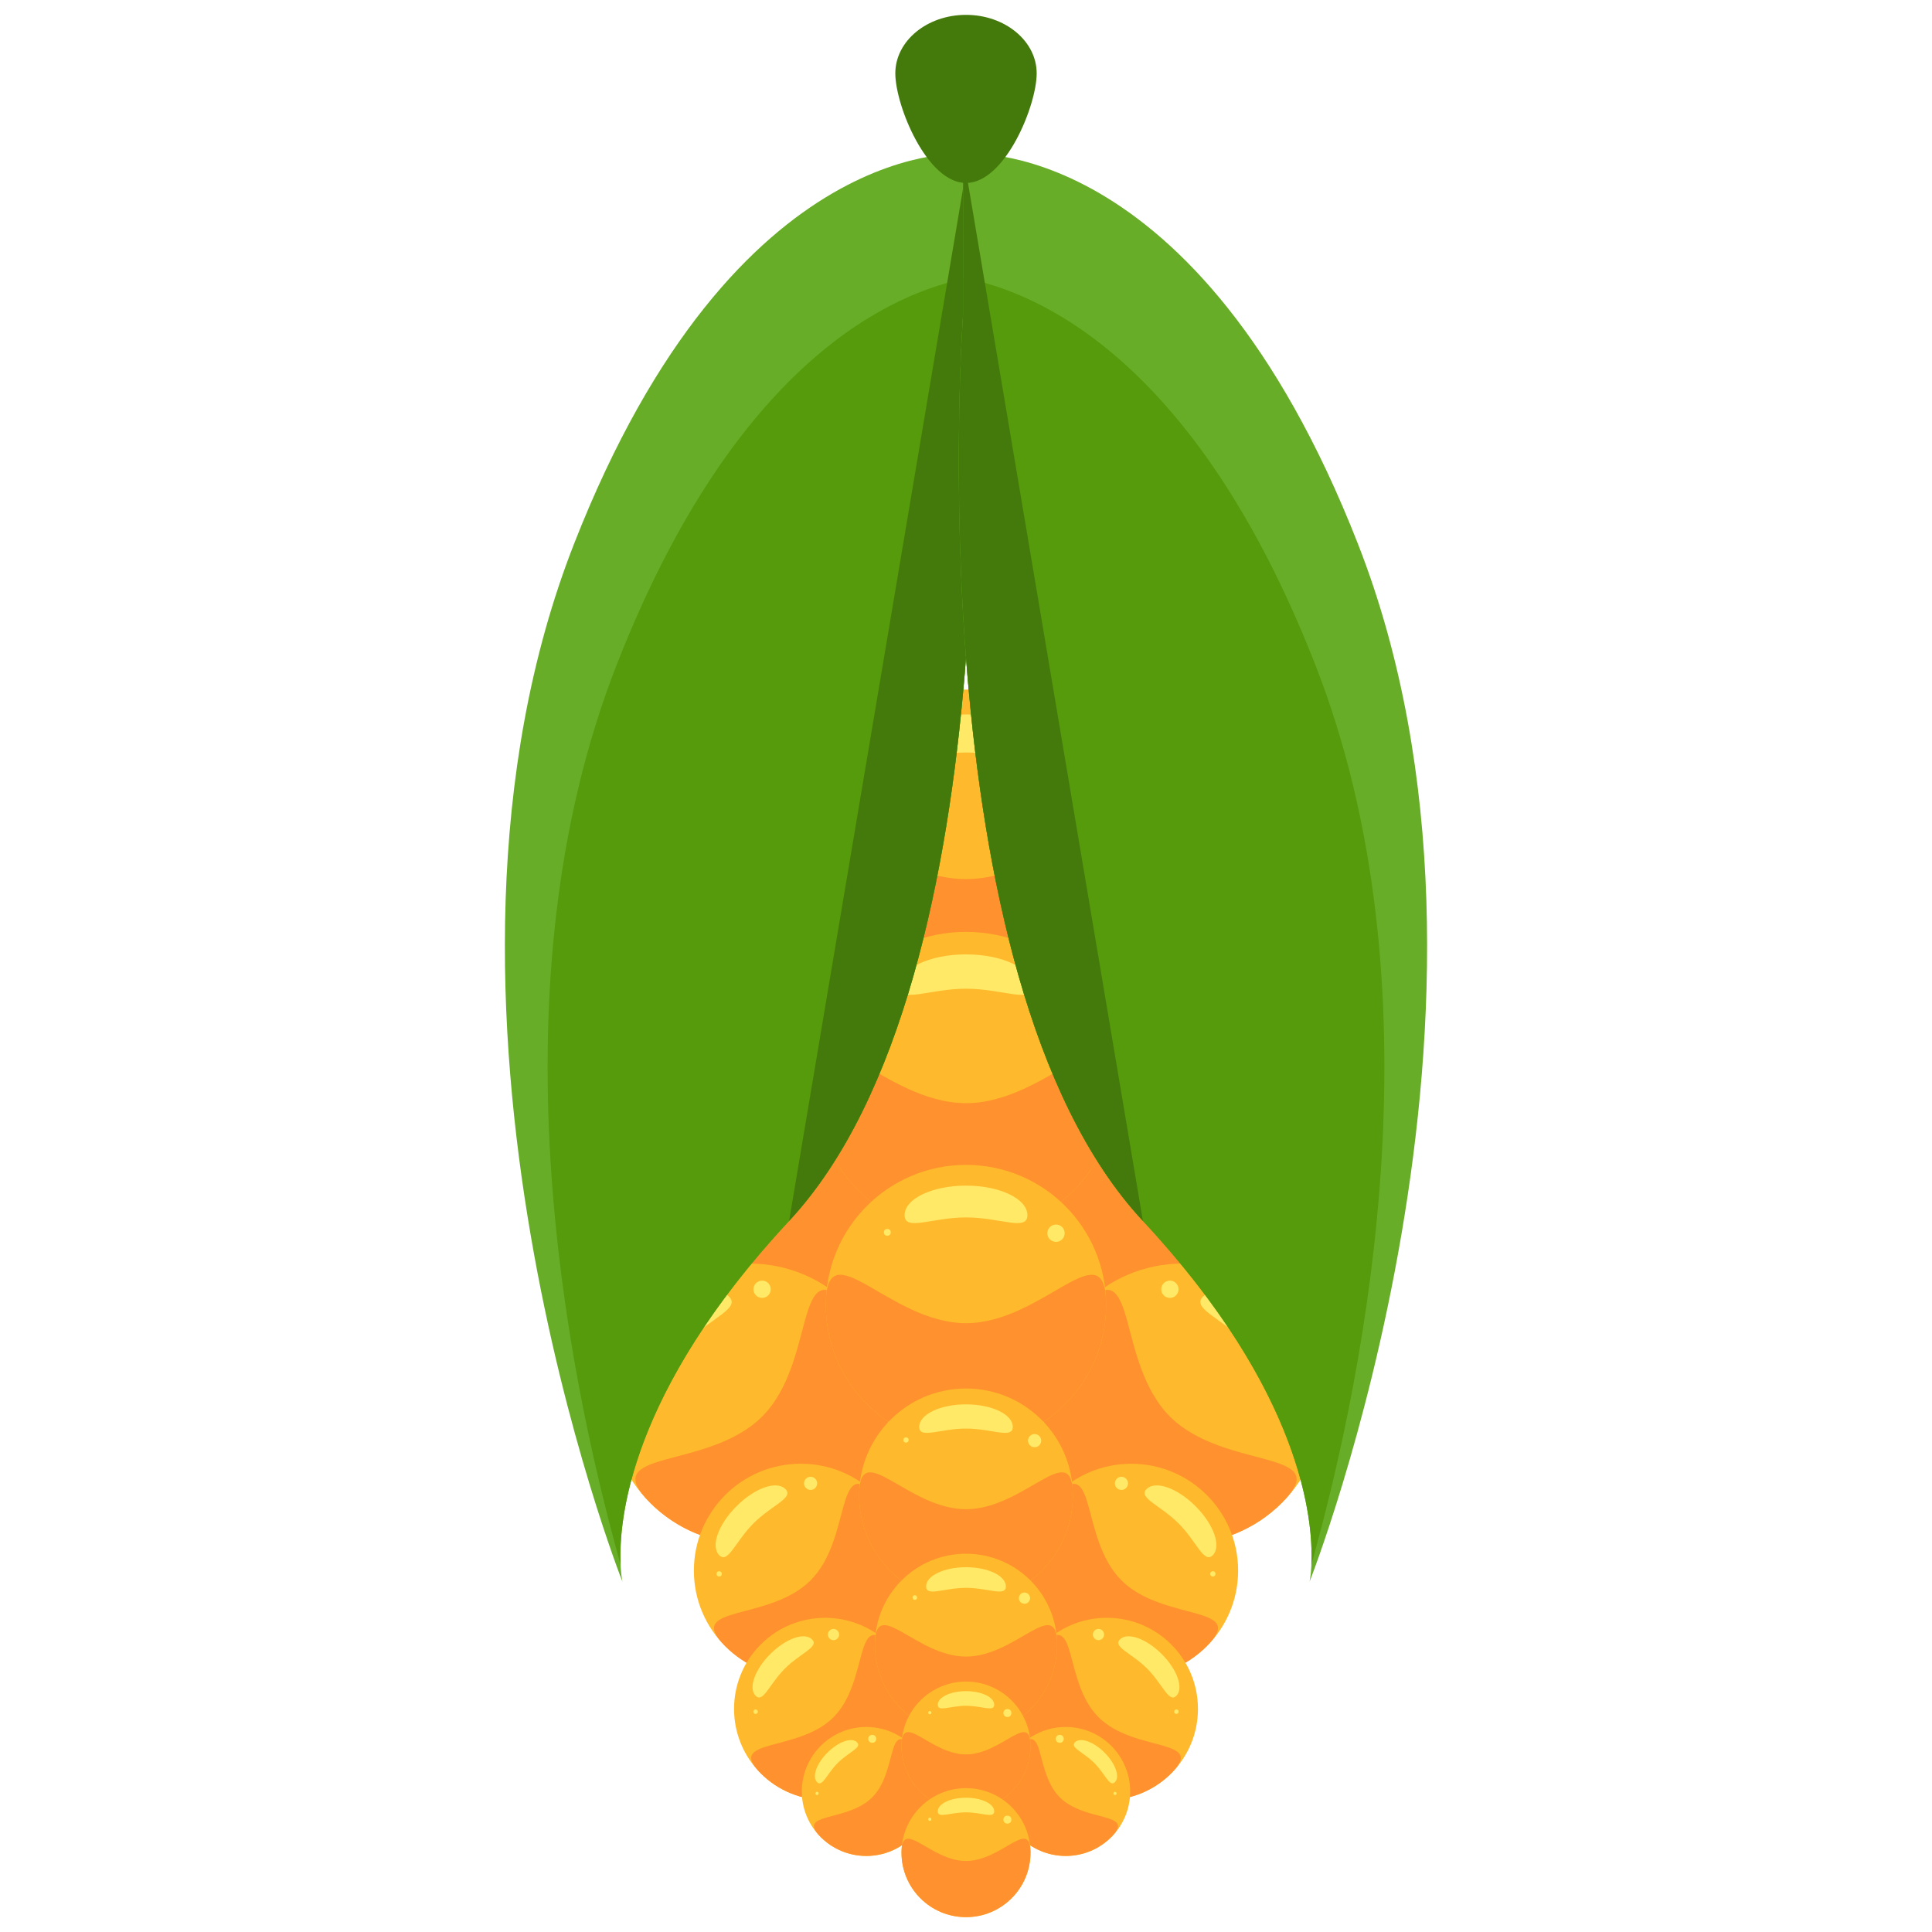 <?xml version="1.0" encoding="utf-8"?>
<!-- Generator: Adobe Illustrator 16.0.0, SVG Export Plug-In . SVG Version: 6.00 Build 0)  -->
<!DOCTYPE svg PUBLIC "-//W3C//DTD SVG 1.1//EN" "http://www.w3.org/Graphics/SVG/1.1/DTD/svg11.dtd">
<svg version="1.1" id="Layer_1" xmlns="http://www.w3.org/2000/svg" xmlns:xlink="http://www.w3.org/1999/xlink" x="0px" y="0px"
	 width="65px" height="65px" viewBox="0 0 65 65" enable-background="new 0 0 65 65" xml:space="preserve">
<g>
	<g>
		<g>
			<g>
				<g>
					<g>
						<g>
							<circle fill="#FFB92C" cx="23.772" cy="32.814" r="5.643"/>
							<path fill="#FF912E" d="M27.763,28.824c2.204,2.204,2.204,5.777,0.001,7.982c-2.204,2.203-5.777,2.203-7.982-0.002
								c-2.204-2.203,2.305-1.268,4.51-3.473C26.495,31.128,25.56,26.62,27.763,28.824z"/>
							<path fill="#FFE966" d="M22.964,28.51c0.465,0.465-0.721,0.845-1.687,1.81c-0.966,0.966-1.347,2.151-1.811,1.687
								c-0.465-0.467-0.059-1.626,0.905-2.591C21.338,28.45,22.497,28.044,22.964,28.51z"/>
							<circle fill="#FFE966" cx="24.29" cy="28.208" r="0.348"/>
							<circle fill="#FFE966" cx="19.462" cy="32.987" r="0.139"/>
						</g>
						<g>
							<circle fill="#FFB92C" cx="41.228" cy="32.814" r="5.644"/>
							<path fill="#FF912E" d="M37.236,28.824c-2.204,2.204-2.204,5.777,0,7.982c2.204,2.203,5.777,2.203,7.982-0.002
								c2.204-2.203-2.305-1.268-4.51-3.473C38.506,31.128,39.44,26.62,37.236,28.824z"/>
							<path fill="#FFE966" d="M42.037,28.51c-0.465,0.465,0.72,0.845,1.686,1.81c0.966,0.966,1.348,2.151,1.811,1.687
								c0.465-0.467,0.06-1.626-0.905-2.591C43.662,28.45,42.504,28.044,42.037,28.51z"/>
							<circle fill="#FFE966" cx="40.71" cy="28.208" r="0.347"/>
							<circle fill="#FFE966" cx="45.537" cy="32.987" r="0.139"/>
						</g>
					</g>
					<g>
						<circle fill="#FFB92C" cx="32.5" cy="28.844" r="5.644"/>
						<path fill="#FF912E" d="M38.144,28.844c0,3.117-2.526,5.643-5.644,5.643s-5.644-2.525-5.644-5.643
							c0-3.118,2.526,0.732,5.644,0.732S38.144,25.726,38.144,28.844z"/>
						<path fill="#FFE966" d="M34.973,25.226c0,0.657-1.107,0.091-2.473,0.091s-2.472,0.566-2.472-0.091
							c0-0.658,1.106-1.19,2.472-1.19S34.973,24.567,34.973,25.226z"/>
						<circle fill="#FFE966" cx="36.125" cy="25.953" r="0.348"/>
						<circle fill="#FFE966" cx="29.331" cy="25.917" r="0.14"/>
					</g>
				</g>
				<g>
					<g>
						<g>
							<circle fill="#FFB92C" cx="24.61" cy="40.044" r="5.103"/>
							<path fill="#FF912E" d="M28.219,36.436c1.992,1.994,1.992,5.225,0,7.219c-1.994,1.99-5.224,1.99-7.217-0.002
								c-1.994-1.992,2.083-1.146,4.077-3.139C27.07,38.52,26.225,34.441,28.219,36.436z"/>
							<path fill="#FFE966" d="M23.877,36.15c0.42,0.42-0.65,0.768-1.523,1.639c-0.871,0.873-1.219,1.943-1.637,1.523
								c-0.42-0.42-0.054-1.469,0.819-2.34C22.408,36.1,23.455,35.73,23.877,36.15z"/>
							<path fill="#FFE966" d="M25.299,35.656c0.126,0.123,0.126,0.322,0.003,0.445c-0.125,0.123-0.325,0.123-0.448,0
								c-0.121-0.121-0.121-0.322,0-0.445C24.977,35.535,25.177,35.535,25.299,35.656z"/>
							<path fill="#FFE966" d="M20.802,40.111c0.048,0.049,0.048,0.129,0,0.18c-0.05,0.047-0.132,0.047-0.178,0
								c-0.049-0.051-0.049-0.131,0-0.18C20.67,40.062,20.752,40.062,20.802,40.111z"/>
						</g>
						<g>
							<circle fill="#FFB92C" cx="40.39" cy="40.044" r="5.103"/>
							<path fill="#FF912E" d="M36.782,36.436c-1.993,1.994-1.993,5.225,0,7.219c1.993,1.99,5.224,1.99,7.216-0.002
								c1.994-1.992-2.082-1.146-4.076-3.139C37.93,38.52,38.775,34.441,36.782,36.436z"/>
							<path fill="#FFE966" d="M41.123,36.15c-0.42,0.42,0.651,0.768,1.523,1.639c0.872,0.873,1.218,1.943,1.638,1.523
								c0.421-0.42,0.052-1.469-0.82-2.34C42.593,36.1,41.544,35.73,41.123,36.15z"/>
							<circle fill="#FFE966" cx="39.923" cy="35.879" r="0.315"/>
							<circle fill="#FFE966" cx="44.288" cy="40.201" r="0.127"/>
						</g>
					</g>
					<g>
						<path fill="#FFB92C" d="M37.604,36.453c0,2.82-2.286,5.105-5.104,5.105s-5.104-2.285-5.104-5.105
							c0-2.816,2.286-5.101,5.104-5.101S37.604,33.637,37.604,36.453z"/>
						<path fill="#FF912E" d="M37.604,36.453c0,2.82-2.286,5.105-5.104,5.105s-5.104-2.285-5.104-5.105
							c0-2.816,2.286,0.662,5.104,0.662S37.604,33.637,37.604,36.453z"/>
						<path fill="#FFE966" d="M34.736,33.186c0,0.592-1.002,0.078-2.236,0.078s-2.235,0.514-2.235-0.078
							c0-0.598,1.001-1.077,2.235-1.077S34.736,32.588,34.736,33.186z"/>
						<circle fill="#FFE966" cx="35.776" cy="33.84" r="0.315"/>
						<circle fill="#FFE966" cx="29.635" cy="33.809" r="0.126"/>
					</g>
				</g>
				<g>
					<g>
						<g>
							<circle fill="#FFB92C" cx="25.208" cy="47.226" r="4.716"/>
							<path fill="#FF912E" d="M28.543,43.891c1.84,1.842,1.84,4.828,0,6.67c-1.843,1.842-4.828,1.842-6.67,0
								c-1.844-1.842,1.924-1.062,3.768-2.902C27.482,45.816,26.7,42.047,28.543,43.891z"/>
							<path fill="#FFE966" d="M24.531,43.627c0.387,0.389-0.604,0.709-1.408,1.514c-0.808,0.807-1.125,1.795-1.514,1.408
								c-0.389-0.391-0.05-1.359,0.756-2.164C23.174,43.578,24.142,43.238,24.531,43.627z"/>
							<circle fill="#FFE966" cx="25.64" cy="43.376" r="0.291"/>
							<circle fill="#FFE966" cx="21.607" cy="47.37" r="0.117"/>
						</g>
						<g>
							<circle fill="#FFB92C" cx="39.793" cy="47.226" r="4.716"/>
							<path fill="#FF912E" d="M36.459,43.891c-1.843,1.842-1.843,4.828-0.002,6.67c1.842,1.842,4.828,1.842,6.671,0
								s-1.925-1.062-3.767-2.902C37.519,45.816,38.299,42.047,36.459,43.891z"/>
							<path fill="#FFE966" d="M40.47,43.627c-0.388,0.389,0.603,0.709,1.408,1.514c0.806,0.807,1.124,1.795,1.514,1.408
								c0.389-0.391,0.049-1.359-0.758-2.164C41.828,43.578,40.858,43.238,40.47,43.627z"/>
							<circle fill="#FFE966" cx="39.36" cy="43.376" r="0.291"/>
							<circle fill="#FFE966" cx="43.395" cy="47.37" r="0.118"/>
						</g>
					</g>
					<g>
						<path fill="#FFB92C" d="M37.215,43.908c0,2.604-2.109,4.713-4.715,4.713c-2.604,0-4.716-2.109-4.716-4.713
							c0-2.607,2.111-4.717,4.716-4.717C35.105,39.191,37.215,41.301,37.215,43.908z"/>
						<path fill="#FF912E" d="M37.215,43.908c0,2.604-2.109,4.713-4.715,4.713c-2.604,0-4.716-2.109-4.716-4.713
							c0-2.607,2.111,0.609,4.716,0.609C35.105,44.518,37.215,41.301,37.215,43.908z"/>
						<path fill="#FFE966" d="M34.566,40.885c0,0.549-0.925,0.074-2.066,0.074s-2.066,0.475-2.066-0.074
							c0-0.553,0.925-0.996,2.066-0.996S34.566,40.332,34.566,40.885z"/>
						<circle fill="#FFE966" cx="35.528" cy="41.49" r="0.292"/>
						<circle fill="#FFE966" cx="29.853" cy="41.461" r="0.116"/>
					</g>
				</g>
				<g>
					<g>
						<g>
							<circle fill="#FFB92C" cx="26.941" cy="52.841" r="3.596"/>
							<path fill="#FF912E" d="M29.484,50.299c1.402,1.404,1.402,3.68,0,5.084c-1.405,1.404-3.682,1.404-5.086,0
								s1.467-0.809,2.873-2.213C28.676,51.768,28.079,48.893,29.484,50.299z"/>
							<path fill="#FFE966" d="M26.425,50.098c0.297,0.295-0.459,0.539-1.073,1.152c-0.615,0.615-0.856,1.371-1.154,1.074
								c-0.295-0.297-0.037-1.033,0.58-1.648C25.391,50.061,26.128,49.799,26.425,50.098z"/>
							<circle fill="#FFE966" cx="27.271" cy="49.906" r="0.221"/>
							<circle fill="#FFE966" cx="24.196" cy="52.951" r="0.089"/>
						</g>
						<g>
							<circle fill="#FFB92C" cx="38.06" cy="52.841" r="3.595"/>
							<path fill="#FF912E" d="M35.519,50.299c-1.405,1.404-1.405,3.68-0.003,5.084c1.404,1.404,3.682,1.404,5.086,0
								s-1.468-0.809-2.872-2.213C36.324,51.768,36.92,48.893,35.519,50.299z"/>
							<path fill="#FFE966" d="M38.575,50.098c-0.296,0.295,0.458,0.539,1.073,1.152c0.616,0.615,0.856,1.371,1.154,1.074
								c0.296-0.297,0.037-1.033-0.577-1.648S38.872,49.799,38.575,50.098z"/>
							<circle fill="#FFE966" cx="37.73" cy="49.906" r="0.221"/>
							<circle fill="#FFE966" cx="40.805" cy="52.951" r="0.089"/>
						</g>
					</g>
					<g>
						<circle fill="#FFB92C" cx="32.5" cy="50.311" r="3.596"/>
						<path fill="#FF912E" d="M36.096,50.311c0,1.986-1.609,3.594-3.596,3.594c-1.985,0-3.596-1.607-3.596-3.594
							c0-1.984,1.61,0.465,3.596,0.465C34.486,50.775,36.096,48.326,36.096,50.311z"/>
						<path fill="#FFE966" d="M34.074,48.006c0,0.418-0.705,0.057-1.574,0.057c-0.87,0-1.574,0.361-1.574-0.057
							c0-0.42,0.704-0.758,1.574-0.758C33.369,47.248,34.074,47.586,34.074,48.006z"/>
						<circle fill="#FFE966" cx="34.808" cy="48.469" r="0.222"/>
						<circle fill="#FFE966" cx="30.481" cy="48.447" r="0.089"/>
					</g>
				</g>
				<g>
					<g>
						<g>
							<path fill="#FFB92C" d="M29.93,55.326c1.194,1.197,1.194,3.139,0,4.336c-1.198,1.197-3.139,1.197-4.336,0
								s-1.197-3.139,0-4.336C26.791,54.131,28.731,54.131,29.93,55.326z"/>
							<path fill="#FF912E" d="M29.93,55.326c1.194,1.197,1.194,3.139,0,4.336c-1.198,1.197-3.139,1.197-4.336,0
								s1.251-0.689,2.448-1.887S28.731,54.131,29.93,55.326z"/>
							<path fill="#FFE966" d="M27.32,55.156c0.253,0.252-0.391,0.459-0.914,0.982c-0.524,0.525-0.73,1.168-0.983,0.916
								s-0.032-0.883,0.493-1.406C26.44,55.125,27.067,54.902,27.32,55.156z"/>
							<circle fill="#FFE966" cx="28.042" cy="54.993" r="0.189"/>
							<path fill="#FFE966" d="M25.476,57.535c0.026,0.027,0.026,0.078,0,0.107c-0.031,0.029-0.08,0.029-0.108-0.002
								c-0.029-0.027-0.029-0.078,0-0.105C25.396,57.504,25.444,57.504,25.476,57.535z"/>
						</g>
						<g>
							<circle fill="#FFB92C" cx="37.239" cy="57.494" r="3.065"/>
							<path fill="#FF912E" d="M35.072,55.326c-1.196,1.197-1.196,3.139-0.002,4.336c1.197,1.197,3.139,1.197,4.336,0
								s-1.252-0.689-2.448-1.887C35.761,56.578,36.268,54.131,35.072,55.326z"/>
							<path fill="#FFE966" d="M37.679,55.156c-0.252,0.252,0.392,0.459,0.915,0.982c0.523,0.525,0.73,1.168,0.983,0.916
								s0.032-0.883-0.492-1.406S37.932,54.902,37.679,55.156z"/>
							<circle fill="#FFE966" cx="36.958" cy="54.993" r="0.189"/>
							<path fill="#FFE966" d="M39.525,57.535c-0.028,0.027-0.028,0.078,0,0.107c0.031,0.029,0.078,0.029,0.108-0.002
								c0.028-0.027,0.028-0.078,0-0.105C39.604,57.504,39.557,57.504,39.525,57.535z"/>
						</g>
					</g>
					<g>
						<circle fill="#FFB92C" cx="32.5" cy="55.338" r="3.065"/>
						<path fill="#FF912E" d="M35.565,55.338c0,1.693-1.373,3.062-3.065,3.062s-3.065-1.369-3.065-3.062s1.373,0.396,3.065,0.396
							S35.565,53.645,35.565,55.338z"/>
						<path fill="#FFE966" d="M33.842,53.373c0,0.357-0.601,0.049-1.342,0.049s-1.342,0.309-1.342-0.049s0.601-0.646,1.342-0.646
							S33.842,53.016,33.842,53.373z"/>
						<circle fill="#FFE966" cx="34.467" cy="53.768" r="0.189"/>
						<circle fill="#FFE966" cx="30.778" cy="53.748" r="0.077"/>
					</g>
				</g>
				<g>
					<g>
						<g>
							<circle fill="#FFB92C" cx="29.146" cy="60.272" r="2.17"/>
							<path fill="#FF912E" d="M30.68,58.738c0.848,0.848,0.848,2.221,0,3.068c-0.848,0.846-2.222,0.846-3.068,0
								c-0.848-0.848,0.886-0.488,1.732-1.336C30.191,59.623,29.832,57.891,30.68,58.738z"/>
							<path fill="#FFE966" d="M28.834,58.617c0.179,0.178-0.277,0.326-0.648,0.695c-0.371,0.371-0.517,0.826-0.696,0.648
								c-0.178-0.18-0.022-0.625,0.349-0.996C28.211,58.594,28.654,58.438,28.834,58.617z"/>
							<circle fill="#FFE966" cx="29.345" cy="58.501" r="0.134"/>
							<path fill="#FFE966" d="M27.527,60.301c0.02,0.02,0.02,0.055,0,0.076c-0.021,0.02-0.057,0.02-0.078-0.002
								c-0.019-0.02-0.019-0.055,0-0.074C27.471,60.277,27.506,60.277,27.527,60.301z"/>
						</g>
						<g>
							<circle fill="#FFB92C" cx="35.854" cy="60.272" r="2.17"/>
							<path fill="#FF912E" d="M34.32,58.738c-0.847,0.848-0.847,2.221,0,3.068c0.848,0.846,2.222,0.846,3.068,0
								c0.848-0.848-0.887-0.488-1.732-1.336C34.809,59.623,35.168,57.891,34.32,58.738z"/>
							<path fill="#FFE966" d="M36.166,58.617c-0.178,0.178,0.277,0.326,0.648,0.695c0.371,0.371,0.517,0.826,0.696,0.648
								c0.178-0.18,0.022-0.625-0.349-0.996C36.79,58.594,36.346,58.438,36.166,58.617z"/>
							<circle fill="#FFE966" cx="35.655" cy="58.501" r="0.134"/>
							<path fill="#FFE966" d="M37.475,60.301c-0.021,0.02-0.021,0.055,0,0.076c0.021,0.02,0.055,0.02,0.075-0.002
								c0.021-0.02,0.021-0.055,0-0.074C37.529,60.277,37.495,60.277,37.475,60.301z"/>
						</g>
					</g>
					<g>
						<circle fill="#FFB92C" cx="32.5" cy="58.744" r="2.17"/>
						<path fill="#FF912E" d="M34.67,58.744c0,1.199-0.972,2.17-2.17,2.17s-2.17-0.971-2.17-2.17c0-1.197,0.972,0.281,2.17,0.281
							S34.67,57.547,34.67,58.744z"/>
						<path fill="#FFE966" d="M33.449,57.354c0,0.254-0.424,0.035-0.949,0.035c-0.524,0-0.95,0.219-0.95-0.035
							s0.426-0.457,0.95-0.457C33.025,56.896,33.449,57.1,33.449,57.354z"/>
						<circle fill="#FFE966" cx="33.893" cy="57.633" r="0.134"/>
						<circle fill="#FFE966" cx="31.282" cy="57.621" r="0.054"/>
					</g>
				</g>
				<g>
					<g>
						<circle fill="#FFB92C" cx="32.5" cy="62.33" r="2.17"/>
						<path fill="#FF912E" d="M34.67,62.33c0,1.199-0.972,2.17-2.17,2.17s-2.17-0.971-2.17-2.17c0-1.197,0.972,0.281,2.17,0.281
							S34.67,61.133,34.67,62.33z"/>
						<path fill="#FFE966" d="M33.449,60.939c0,0.252-0.424,0.035-0.949,0.035c-0.524,0-0.95,0.217-0.95-0.035
							s0.426-0.457,0.95-0.457C33.025,60.482,33.449,60.688,33.449,60.939z"/>
						<circle fill="#FFE966" cx="33.893" cy="61.219" r="0.134"/>
						<circle fill="#FFE966" cx="31.282" cy="61.207" r="0.054"/>
					</g>
				</g>
			</g>
		</g>
		<g>
			<g>
				<path fill="#68AD27" d="M32.598,10.582c0,0,1.625,22.248-6.05,30.496c-6.715,7.215-5.608,12.133-5.608,12.133
					s-7.688-19.445-1.624-34.922C24.777,4.353,32.598,5.172,32.598,5.172V10.582z"/>
				<path fill="#559B0B" d="M32.598,10.582V9.345c-2.512,0.476-7.817,2.728-11.843,13.002c-4.245,10.831-1.753,23.599,0.125,30.292
					c-0.069-1.484,0.29-5.783,5.668-11.561C34.223,32.83,32.598,10.582,32.598,10.582z"/>
				<path fill="#447A0B" d="M32.598,5.172v5.41c0,0,1.625,22.248-6.05,30.496"/>
			</g>
			<g>
				<path fill="#68AD27" d="M32.402,10.582c0,0-1.625,22.248,6.05,30.496c6.714,7.215,5.608,12.133,5.608,12.133
					s7.688-19.445,1.623-34.922C40.224,4.353,32.402,5.172,32.402,5.172V10.582z"/>
				<path fill="#559B0B" d="M32.402,10.582V9.345c2.512,0.476,7.816,2.728,11.843,13.002c4.245,10.831,1.753,23.599-0.126,30.292
					c0.07-1.484-0.289-5.783-5.667-11.561C30.777,32.83,32.402,10.582,32.402,10.582z"/>
				<path fill="#447A0B" d="M32.402,5.172v5.41c0,0-1.625,22.248,6.05,30.496"/>
			</g>
		</g>
	</g>
	<path fill="#447A0B" d="M34.878,2.468c0,1.086-1.064,3.688-2.378,3.688c-1.314,0-2.378-2.603-2.378-3.688
		c0-1.087,1.063-1.968,2.378-1.968C33.813,0.5,34.878,1.381,34.878,2.468z"/>
</g>
</svg>
